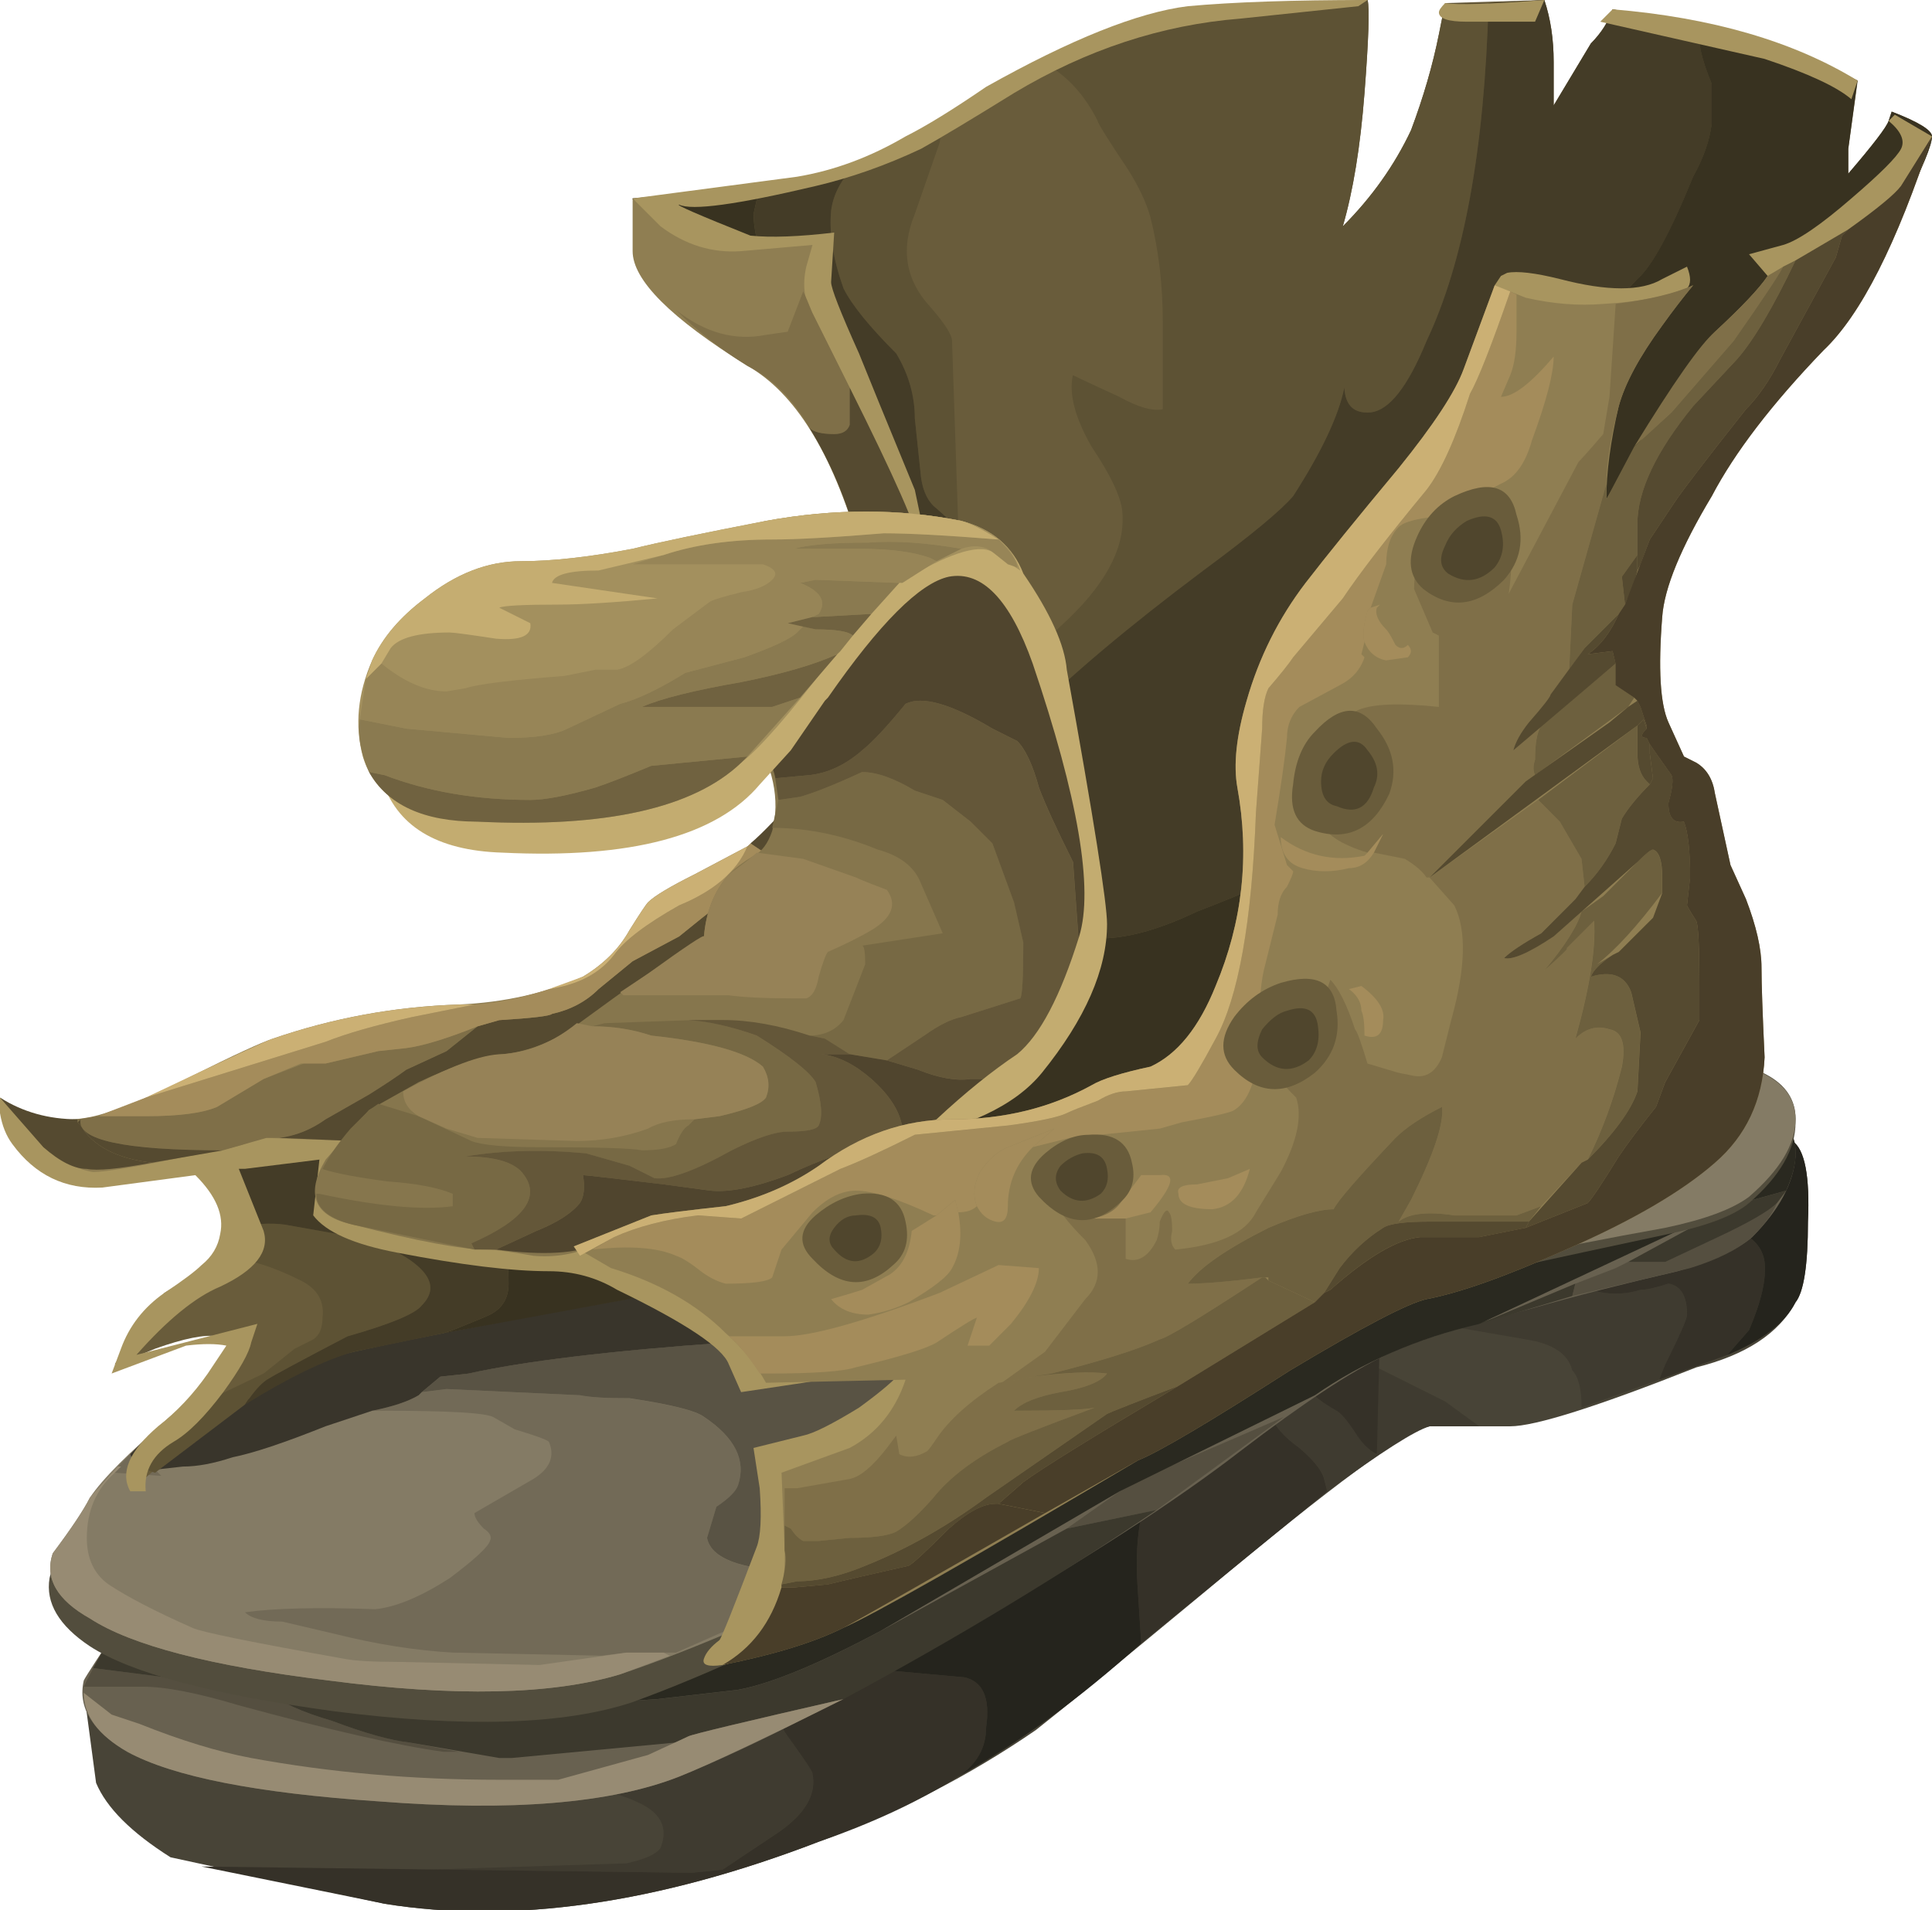 <?xml version="1.0" encoding="UTF-8"?>
<!DOCTYPE svg  PUBLIC '-//W3C//DTD SVG 1.1//EN'  'http://www.w3.org/Graphics/SVG/1.1/DTD/svg11.dtd'>
<svg enable-background="new 0 0 31.15 30.8" version="1.1" viewBox="0 0 31.15 30.8" xml:space="preserve" xmlns="http://www.w3.org/2000/svg">
<g clip-rule="evenodd" fill-rule="evenodd">
	<path d="m25.75 19.45l1.45-0.65c0.967-0.399 1.533-0.533 1.7-0.399 0.199 0.133 0.283 0.566 0.25 1.3 0 0.7-0.067 1.133-0.2 1.3-0.267 0.5-0.8 0.85-1.601 1.05-1.6 0.634-2.6 0.95-3 0.95h-1.3c-0.366 0.066-1.566 0.95-3.6 2.65-1.367 1.133-2.283 1.883-2.75 2.25-1.066 0.733-2.233 1.333-3.5 1.8-2.6 1-4.934 1.333-7 1l-3.45-0.75c-0.633-0.4-1.033-0.8-1.2-1.2l-0.2-1.5 1.1-0.6c0.5-0.334 0.966-0.634 1.4-0.9 0.8-0.5 1.433-0.767 1.9-0.8l20.001-5.501z" fill="#484437"/>
		<path d="m21.55 22.75c0.066 0.033 0.167 0.15 0.3 0.35 0.101 0.167 0.217 0.284 0.351 0.351v-1.4l1.1 0.55 0.55 0.4h-0.8c-0.233 0.066-0.783 0.417-1.649 1.05l-0.051-0.2c-0.033-0.133-0.166-0.3-0.399-0.5-0.233-0.166-0.384-0.333-0.45-0.5l-0.052-0.151c-0.033-0.066 0.017-0.167 0.149-0.3 0.101-0.134 0.184-0.217 0.25-0.25l0.151-0.05v0.15c0.066 0.167 0.25 0.333 0.55 0.5z" fill="#3F3B30"/>
		<path d="m10.65 29.8c0.133-0.333 0-0.583-0.4-0.75-0.267-0.133-0.75-0.233-1.45-0.3-0.867-0.1-1.417-0.2-1.65-0.3-0.2-0.066-0.3-0.2-0.3-0.4 0.033-0.1 0.133-0.166 0.3-0.2l0.9-0.199c0.4-0.101 0.95-0.368 1.65-0.801 0.667-0.3 1.683-0.699 3.05-1.199l-0.15 1.749c-0.1 0.166-0.067 0.366 0.1 0.6 0.267 0.366 0.4 0.566 0.4 0.6 0.066 0.334-0.117 0.65-0.55 0.95l-0.9 0.601-0.5 0.05-4.25-0.051 3.2-0.101c0.3-0.066 0.483-0.149 0.55-0.249z" fill="#3F3B30"/>
		<path d="m24.55 20.75l0.601-0.2c0.433 0.3 0.866 0.384 1.3 0.25 0.1 0 0.25-0.033 0.45-0.1 0.199 0.033 0.3 0.2 0.3 0.5 0 0.066-0.117 0.333-0.351 0.8l-0.1 0.25-1.25 0.45c0-0.3-0.05-0.5-0.15-0.601-0.066-0.267-0.316-0.433-0.75-0.5l-2.3-0.399 0.05-0.15 0.2-0.05 1.25-0.1 0.75-0.15z" fill="#3F3B30"/>
		<path d="m22.35 21.05l-0.1 0.351-0.05 2.05c-0.134-0.066-0.25-0.184-0.351-0.351-0.133-0.199-0.233-0.316-0.3-0.35-0.3-0.167-0.483-0.333-0.55-0.5v-0.15l-0.15 0.051c-0.066 0.033-0.149 0.116-0.25 0.25-0.133 0.133-0.183 0.233-0.149 0.3l0.05 0.149c0.066 0.167 0.217 0.334 0.45 0.5 0.233 0.2 0.366 0.367 0.399 0.5l0.051 0.2-3 2.45-0.051-0.8c-0.066-0.867 0.034-1.467 0.301-1.8 0.333-0.467 1.033-1.051 2.1-1.75 0.6-0.534 0.967-0.834 1.1-0.9l0.5-0.2z" fill="#353128"/>
		<path d="m13 22.95l2.7-0.75-1.8 4.7 1.65 0.149c0.3 0.066 0.417 0.334 0.351 0.8 0 0.334-0.15 0.601-0.45 0.801-0.633 0.399-1.383 0.75-2.25 1.05-2.6 1-4.934 1.333-7 1l-2.951-0.6 7.9 0.101 0.5-0.05 0.9-0.601c0.434-0.3 0.617-0.616 0.55-0.95 0-0.033-0.133-0.233-0.4-0.6-0.167-0.233-0.2-0.434-0.1-0.6l0.4-4.45z" fill="#353128"/>
		<path d="m28.45 20.35c0.033 0.267-0.05 0.634-0.25 1.101l-0.35 0.399-1.1 0.4 0.1-0.25c0.233-0.467 0.351-0.733 0.351-0.8 0-0.3-0.101-0.467-0.3-0.5-0.2 0.066-0.351 0.1-0.45 0.1-0.434 0.134-0.867 0.05-1.3-0.25l1.949-0.65 0.2-0.101c0.267-0.066 0.5-0.05 0.7 0.05 0.267 0.101 0.417 0.267 0.45 0.501z" fill="#353128"/>
		<path d="m21.85 21.25c-0.133 0.066-0.5 0.366-1.1 0.9-1.066 0.699-1.767 1.283-2.1 1.75-0.267 0.333-0.367 0.933-0.301 1.8l0.051 0.8c-1 0.9-1.983 1.616-2.95 2.15 0.3-0.2 0.45-0.467 0.45-0.801 0.066-0.466-0.051-0.733-0.351-0.8l-1.649-0.149 1.8-4.7 10.05-2.75 1.45-0.65c0.967-0.399 1.533-0.533 1.7-0.399 0.199 0.133 0.283 0.566 0.25 1.3 0 0.7-0.067 1.133-0.2 1.3-0.167 0.333-0.533 0.616-1.101 0.85l0.351-0.401c0.2-0.467 0.283-0.834 0.25-1.101-0.033-0.233-0.184-0.399-0.45-0.5-0.2-0.1-0.434-0.116-0.7-0.05l-0.2 0.101-2.55 0.85-0.75 0.15-1.25 0.1-0.2 0.05-0.5 0.2z" fill="#25241D"/>
</g>
<g clip-rule="evenodd" fill-rule="evenodd">
	<path d="m22.2 18.9c2.366-0.834 4.083-1.233 5.149-1.2 1.101 0.033 1.634 0.35 1.601 0.95-0.033 0.433-0.267 0.866-0.7 1.3-0.233 0.2-0.634 0.383-1.2 0.55-0.866 0.2-1.649 0.4-2.35 0.6-1.167 0.301-1.95 0.551-2.351 0.75-0.566 0.266-1.349 0.784-2.349 1.55-1.033 0.8-2.5 1.75-4.4 2.85-1.866 1.1-3.417 1.9-4.649 2.4-1.1 0.433-2.717 0.566-4.85 0.399-1.967-0.133-3.317-0.399-4.05-0.8-0.566-0.333-0.8-0.717-0.7-1.15 0.032-0.066 0.249-0.399 0.649-0.999 0.2-0.333 0.65-0.816 1.35-1.449 0.733-0.7 1.35-1.167 1.85-1.4 1.533-0.733 2.9-1.283 4.1-1.65l7.2-0.75c0.4-0.066 0.967-0.216 1.7-0.449 0.333-0.102 1.666-0.602 4-1.502z" fill="#686150"/>
		<polygon points="20.7 22.85 18.65 24.35 17.2 24.65 18.05 24.05 18.5 23.8" fill="#554F40"/>
		<path d="m5.2 23.25c1.633-0.733 2.917-1.25 3.85-1.55l-7.05 4.45 2.05-2.101c0.4-0.332 0.783-0.599 1.15-0.799z" fill="#554F40"/>
		<path d="m28.65 19.4c-0.067 0.166-0.2 0.35-0.4 0.55-0.233 0.2-0.566 0.366-1 0.5l-1.9 0.45 0.051-0.2 0.649-0.25 0.2-0.101h0.6l0.85-0.399c0.5-0.233 0.817-0.417 0.95-0.55z" fill="#554F40"/>
		<path d="m6.6 28.1l0.8 0.15h-0.25c-0.733-0.1-1.833-0.35-3.3-0.75-0.667-0.2-1.184-0.3-1.55-0.3h-0.95l0.15-0.3 2.75 0.35c0.267 0.2 0.633 0.366 1.1 0.5 0.533 0.2 0.95 0.316 1.25 0.35z" fill="#554F40"/>
		<polygon points="25.35 20.9 23.85 21.35 25.4 20.7" fill="#3C392D"/>
		<polygon points="9.05 21.7 9.3 21.6 12.7 21.25 8.3 26.4 4.2 27.2 4.25 27.25 1.5 26.9 1.9 26.2 2 26.15" fill="#3C392D"/>
		<path d="m26.25 20.35l1.65-0.899 0.9-0.251-0.149 0.2c-0.134 0.133-0.45 0.316-0.95 0.55l-0.851 0.4h-0.6z" fill="#3C392D"/>
		<path d="m17.2 24.65l1.45-0.301c-1.567 1.067-3.25 2.084-5.05 3.051-1.6 0.366-2.434 0.566-2.5 0.6l-0.2 0.1-2.65 0.25h-0.2l-1.45-0.25c-0.3-0.033-0.717-0.149-1.25-0.35-0.467-0.134-0.833-0.3-1.1-0.5l-0.05-0.05 4.1-0.8-0.75 0.85c0.1 0.066 0.383 0.1 0.85 0.1 0.633 0.101 1.367 0.117 2.2 0.051l1.3-0.15c0.533-0.1 1.3-0.417 2.3-0.95l3-1.651z" fill="#3C392D"/>
		<path d="m23.85 21.35c-1 0.233-1.883 0.617-2.649 1.15l-3.15 1.55-3.851 2.25c-1 0.533-1.767 0.851-2.3 0.95l-1.3 0.15c-0.833 0.066-1.567 0.05-2.2-0.051-0.467 0-0.75-0.033-0.85-0.1l5.15-6 3.8-0.4c0.4-0.066 0.967-0.216 1.7-0.449 0.333-0.101 1.666-0.601 4-1.5 2.366-0.834 4.083-1.233 5.149-1.2 1.4 0.033 1.884 0.533 1.45 1.5l-0.899 0.25-4.05 1.9z" fill="#2A2920"/>
		<path d="m10.45 28.3l0.65-0.3c0.066-0.033 0.9-0.233 2.5-0.6-1.267 0.633-2.15 1.05-2.65 1.25-1.1 0.433-2.717 0.566-4.85 0.399-1.967-0.133-3.317-0.399-4.05-0.8-0.466-0.267-0.7-0.583-0.7-0.95l0.45 0.351 0.45 0.15c0.667 0.267 1.267 0.45 1.8 0.55 1.267 0.233 2.6 0.351 4 0.351h0.95l1.45-0.401z" fill="#978B73"/>
</g>
	<path d="m21.7 18.15c2.533-0.801 4.366-1.167 5.5-1.101 1.2 0.066 1.783 0.417 1.75 1.05 0 0.434-0.25 0.867-0.75 1.301-0.233 0.199-0.667 0.366-1.3 0.5-0.934 0.199-1.784 0.383-2.551 0.55-1.267 0.3-2.1 0.533-2.5 0.7-0.633 0.233-1.466 0.716-2.5 1.449-1.066 0.801-2.566 1.7-4.5 2.7-1.9 1-3.45 1.717-4.65 2.15-1.1 0.366-2.7 0.416-4.8 0.149-1.967-0.267-3.283-0.616-3.95-1.05-0.5-0.333-0.717-0.7-0.65-1.1 0.034-0.167 0.217-0.5 0.55-1 0.168-0.298 0.651-0.748 1.451-1.348s1.45-1 1.95-1.199c1.733-0.733 3.05-1.217 3.95-1.45l7.1-0.55c0.233 0 0.816-0.117 1.75-0.351 0.334-0.1 1.717-0.567 4.15-1.4z" clip-rule="evenodd" fill="#524D3D" fill-rule="evenodd"/>
<g clip-rule="evenodd" fill-rule="evenodd">
	<path d="m21.65 18.1c2.533-0.767 4.366-1.116 5.5-1.05 1.199 0.066 1.8 0.4 1.8 1 0 0.4-0.25 0.816-0.75 1.25-0.267 0.2-0.717 0.367-1.351 0.5-0.933 0.167-1.783 0.334-2.55 0.5-1.3 0.267-2.149 0.483-2.55 0.65-0.634 0.233-1.467 0.717-2.5 1.45-1.1 0.733-2.616 1.583-4.55 2.55s-3.499 1.65-4.699 2.05c-1.1 0.333-2.667 0.366-4.7 0.1-1.9-0.233-3.183-0.566-3.85-1-0.534-0.3-0.733-0.649-0.6-1.05 0.3-0.399 0.5-0.7 0.6-0.899 0.2-0.301 0.633-0.733 1.3-1.301 0.7-0.566 1.3-0.949 1.8-1.149 1.433-0.635 2.75-1.101 3.95-1.401l7.15-0.5c0.267 0 0.85-0.116 1.75-0.35 0.367-0.1 1.784-0.55 4.25-1.35z" fill="#847B65"/>
		<polygon points="1.85 23.75 1.95 23.65 1.9 23.65 2.1 23.45 2.2 23.7 2.5 23.7 2.6 23.8" fill="#726A57"/>
		<path d="m6 22.75c0.333-0.066 0.583-0.15 0.75-0.25l0.05-0.05 0.4-0.05 2.15 0.1c0.167 0.033 0.433 0.05 0.8 0.05 0.667 0.101 1.067 0.2 1.2 0.3 0.5 0.334 0.683 0.7 0.55 1.101-0.033 0.1-0.15 0.217-0.35 0.35l-0.15 0.5c0.067 0.367 0.65 0.55 1.75 0.55h0.7l-2.95 1.299h-0.8l-0.4 0.05-2.4-0.05c-0.6-0.034-1.233-0.134-1.9-0.301l-0.85-0.199c-0.3 0-0.5-0.051-0.6-0.15 0.466-0.066 1.167-0.083 2.1-0.05 0.333-0.033 0.733-0.2 1.2-0.5 0.4-0.3 0.617-0.5 0.65-0.601 0.033-0.066 0-0.133-0.1-0.199-0.1-0.101-0.15-0.184-0.15-0.25l0.95-0.55c0.267-0.166 0.35-0.366 0.25-0.6-0.033-0.033-0.217-0.1-0.55-0.2l-0.35-0.2c-0.133-0.066-0.717-0.1-1.75-0.1h-0.2z" fill="#726A57"/>
		<path d="m9.35 22.5l-2.15-0.1-0.4 0.05 0.3-0.25 0.45-0.05c0.9-0.2 2.284-0.367 4.15-0.5 1.367-0.134 2.417-0.4 3.15-0.801 0.266-0.166 0.417-0.366 0.45-0.6-0.267-0.167-0.583-0.217-0.95-0.15l-2.15-0.05 3.45-0.25c0.267 0 0.85-0.116 1.75-0.35l1.1-0.351c0.434 0.267 0.733 0.534 0.9 0.801 0.133 0.199 0.199 0.616 0.199 1.25-0.066 0.533-0.166 0.933-0.3 1.199l-0.049 0.052c-1.434 0.933-3.233 1.916-5.4 2.949h-0.7c-1.1 0-1.683-0.183-1.75-0.55l0.15-0.5c0.2-0.133 0.317-0.25 0.35-0.35 0.133-0.4-0.05-0.767-0.55-1.101-0.133-0.1-0.533-0.199-1.2-0.3-0.367 2e-3 -0.633-0.015-0.8-0.048z" fill="#595344"/>
		<path d="m2.5 23.7h-0.3l-0.1-0.25c0.933-0.934 1.75-1.517 2.45-1.75 1.433-0.634 2.75-1.1 3.95-1.4l5.85-0.2c0.367-0.066 0.683-0.017 0.95 0.15-0.033 0.233-0.184 0.434-0.45 0.6-0.733 0.4-1.783 0.667-3.15 0.801-1.867 0.133-3.25 0.3-4.15 0.5l-0.45 0.049-0.3 0.25-0.05 0.05c-0.167 0.1-0.417 0.184-0.75 0.25l-0.75 0.25c-0.667 0.267-1.167 0.434-1.5 0.5-0.3 0.1-0.567 0.15-0.8 0.15l-0.45 0.05z" fill="#39352B"/>
		<path d="m1.45 24.15l0.45-0.5h0.05l-0.1 0.1c-0.3 0.267-0.45 0.616-0.45 1.05 0 0.334 0.117 0.584 0.35 0.75 0.3 0.2 0.75 0.434 1.35 0.7 0.133 0.066 0.95 0.233 2.45 0.5 0.167 0.033 0.45 0.05 0.85 0.05l2.3 0.05 1.4-0.199h0.6l0.1 0.05-0.8 0.299c-1.1 0.333-2.667 0.366-4.7 0.1-1.9-0.233-3.183-0.566-3.85-1-0.534-0.3-0.733-0.649-0.6-1.05 0.3-0.4 0.5-0.7 0.6-0.9z" fill="#978B73"/>
</g>
<g clip-rule="evenodd" fill-rule="evenodd">
	<path d="m30.5 1.8c0.434 0.167 0.65 0.3 0.65 0.4 0 0.133-0.15 0.5-0.45 1.1-0.367 0.667-0.733 1.167-1.101 1.5-0.833 0.7-1.716 1.633-2.649 2.8-1 1.6-1.566 2.4-1.7 2.4-0.1 0.033-0.816 0.833-2.15 2.4-0.666 0.8-1.333 1.6-2 2.4l-0.35 2.25c-2.167 1.267-3.35 1.9-3.55 1.9h-1.2l-1.05 0.75c-0.167 0.133-1.5 0.5-4 1.1-2.467 0.434-4.217 0.767-5.25 1-1 0.233-2.2 0.983-3.6 2.25 0.033-0.434 0.183-0.717 0.45-0.85 0.3-0.134 0.75-0.684 1.35-1.65h-0.4c-0.2-0.033-0.533 0.033-1 0.2-0.233 0.1-0.45 0.184-0.65 0.25l0.8-1.15c0.1-0.066 0.434-0.233 1-0.5 0.133-0.033 0.184-0.133 0.15-0.3-0.066-0.267-0.133-0.5-0.2-0.7-0.133-0.433-0.517-0.733-1.15-0.899l2.9-1.2 0.7 0.25c1.333 0.366 2.617 0.2 3.85-0.5 1.033-0.6 1.767-1.483 2.2-2.65l2.35-1.05 0.6 0.4 0.7-2.15c0-0.066-0.184-0.617-0.55-1.65-0.367-1.033-0.6-1.633-0.7-1.8l-2.3-3.101c-0.4-0.167-0.833-0.45-1.3-0.85-0.4-0.367-0.617-0.617-0.65-0.75l-0.05-0.2h0.75c0.667-0.034 1.4-0.15 2.2-0.35s1.434-0.45 1.9-0.75c0.3-0.167 0.767-0.467 1.4-0.9 1.133-0.7 2.583-1.083 4.35-1.15l1.25-0.05c0.033 0.133 0.017 0.633-0.05 1.5s-0.184 1.583-0.35 2.15c0.466-0.467 0.833-0.983 1.1-1.55 0.2-0.533 0.35-1.05 0.45-1.55l0.1-0.5 1.6-0.05c0.1 0.3 0.15 0.633 0.15 1v0.7l0.601-1c0.166-0.167 0.283-0.35 0.35-0.55l2.35 0.5c0.667 0.233 1.2 0.45 1.601 0.65l-0.152 1.1v0.4c0.4-0.466 0.617-0.75 0.65-0.85l0.05-0.15z" fill="#695C3B"/>
		<path d="m13.6 4.65c-0.167-0.467-0.233-0.883-0.2-1.25 0.033-0.267 0.167-0.517 0.4-0.75 0.567-0.167 1.034-0.383 1.4-0.65l-0.05 0.3-0.4 1.15c-0.233 0.567-0.15 1.067 0.25 1.5 0.233 0.267 0.35 0.45 0.35 0.55l0.101 3-0.351-0.3c-0.133-0.1-0.216-0.267-0.25-0.5l-0.1-0.95c0-0.367-0.1-0.717-0.3-1.05-0.433-0.433-0.717-0.783-0.85-1.05z" fill="#5D5234"/>
		<path d="m20.8 0.05l1.25-0.05c0.033 0.133 0.017 0.633-0.05 1.5s-0.184 1.583-0.35 2.15c0.466-0.467 0.833-0.983 1.1-1.55 0.2-0.533 0.35-1.05 0.45-1.55l0.1-0.5h0.7c-0.066 2.367-0.4 4.184-1 5.45-0.3 0.733-0.6 1.117-0.9 1.15-0.268 0.024-0.409-0.109-0.425-0.4-0.092 0.455-0.367 1.038-0.825 1.75-0.2 0.233-0.683 0.633-1.45 1.2-1.2 0.9-2.15 1.7-2.851 2.4l-0.85 3.1c-0.367 0.333-0.634 0.733-0.8 1.2-0.233 0.6-0.35 1.2-0.35 1.8l-0.3-0.2c-0.267-0.2-0.6-0.566-1-1.1l-1.3-1.75 0.15-0.3 2.35-1.05 0.6 0.4 0.7-2.15-0.55-1.7 0.3-0.3 0.2 0.8c0.267 0.5 0.733 0.417 1.399-0.25 0.7-0.633 1.034-1.233 1-1.8 0-0.233-0.166-0.6-0.5-1.1-0.267-0.467-0.366-0.85-0.3-1.15 0.066 0.034 0.316 0.15 0.75 0.35 0.3 0.167 0.533 0.233 0.7 0.2v-1.4c0-0.6-0.066-1.167-0.2-1.7-0.066-0.233-0.184-0.483-0.35-0.75-0.334-0.5-0.5-0.767-0.5-0.8-0.2-0.4-0.467-0.7-0.8-0.9l0.05-0.1c1.135-0.533 2.418-0.833 3.852-0.9z" fill="#5D5234"/>
		<path d="m4.85 20.65c-0.467-0.233-0.85-0.35-1.15-0.35 0.1-0.066 0.117-0.233 0.05-0.5 0.333-0.066 0.617-0.083 0.85-0.05l1.4 0.25c0.867 0.366 1.133 0.717 0.8 1.05-0.1 0.134-0.5 0.3-1.2 0.5-0.767 0.4-1.2 0.634-1.3 0.7s-0.216 0.2-0.35 0.4l-1.45 1.1-0.3-0.1c0.066-0.2 0.183-0.351 0.35-0.45 0.133-0.033 0.317-0.2 0.55-0.5l1.15-0.55 0.5-0.4 0.3-0.15c0.1-0.066 0.15-0.183 0.15-0.35 0.033-0.267-0.083-0.467-0.35-0.6z" fill="#5D5234"/>
		<path d="m7.9 18c-0.5-0.2-1.1-0.333-1.8-0.4l-1.4-0.1 0.65-0.25 0.7 0.25c0.633 0.167 1.35 0.2 2.15 0.1l0.5 0.3-0.15 0.4-0.65-0.3z" fill="#5D5234"/>
		<path d="m11.2 20.1l0.4 0.551-0.5 0.1c0.067-0.135 0.1-0.351 0.1-0.651z" fill="#443C27"/>
		<path d="m7.9 18l0.65 0.3-0.65 1.85c0.2-0.167 0.3 0.017 0.3 0.55 0 0.233-0.1 0.399-0.3 0.5-0.066 0.033-0.267 0.116-0.6 0.25l-0.15 0.05-1.45 0.3c-0.467 0.134-1.05 0.417-1.75 0.851 0.133-0.2 0.25-0.334 0.35-0.4s0.534-0.3 1.3-0.7c0.7-0.2 1.1-0.366 1.2-0.5 0.333-0.334 0.067-0.685-0.8-1.051l-1.4-0.25c-0.233-0.033-0.517-0.017-0.85 0.05l-0.15-0.45c-0.133-0.433-0.517-0.733-1.15-0.899l2.25-0.951 1.4 0.1c0.7 0.067 1.3 0.2 1.8 0.4z" fill="#443C27"/>
		<path d="m13.15 2.85l0.65-0.2c-0.233 0.233-0.367 0.483-0.4 0.75-0.033 0.367 0.033 0.783 0.2 1.25 0.133 0.267 0.417 0.617 0.85 1.05 0.2 0.333 0.3 0.683 0.3 1.05l0.1 0.95c0.033 0.233 0.117 0.4 0.25 0.5l0.45 0.4c0.167 0.3 0.167 0.6 0 0.9l-0.35 0.35-0.7-1.75-2.05-2.75 0.05-0.1c0-0.2-0.05-0.5-0.15-0.9-0.133-0.367-0.2-0.667-0.2-0.9l0.1-0.45 0.9-0.15z" fill="#443C27"/>
		<path d="m14.95 19.7c-0.1 0.1-0.333 0.2-0.7 0.3l0.4-1.35v0.1c0.1 0.3 0.317 0.533 0.65 0.7l-0.35 0.25z" fill="#443C27"/>
		<path d="m25.65 0.7c0.166-0.167 0.283-0.35 0.35-0.55l1.45 0.25-0.05 0.05c-0.034 0.2 0.033 0.5 0.199 0.9v0.65c-0.033 0.267-0.133 0.55-0.3 0.85-0.365 0.9-0.665 1.45-0.899 1.65-0.801 0.833-1.534 2.017-2.2 3.55-0.233 0.534-0.634 1.317-1.2 2.35-0.167 0.6-0.467 1.117-0.9 1.55-0.366 0.2-0.616 0.383-0.75 0.55-0.133 0.167-0.25 0.433-0.35 0.8s-0.2 0.617-0.3 0.75c-0.066 0.1-0.533 0.317-1.4 0.65-0.767 0.367-1.399 0.5-1.899 0.4-0.134-0.033-0.351-0.15-0.65-0.35-0.233-0.2-0.45-0.283-0.65-0.25l-0.401 0.2 0.85-3.1c0.7-0.7 1.65-1.5 2.851-2.4 0.767-0.567 1.25-0.967 1.449-1.2 0.458-0.712 0.733-1.295 0.825-1.75 0.016 0.291 0.157 0.424 0.425 0.4 0.3-0.033 0.6-0.417 0.9-1.15 0.6-1.267 0.934-3.083 1-5.45l0.9-0.05c0.1 0.3 0.15 0.633 0.15 1v0.7l0.6-1z" fill="#443C27"/>
		<path d="m31.15 2.2c0 0.133-0.15 0.5-0.45 1.1-0.367 0.667-0.733 1.167-1.101 1.5-0.833 0.7-1.716 1.633-2.649 2.8-1 1.6-1.566 2.4-1.7 2.4-0.1 0.033-0.816 0.833-2.15 2.4-0.666 0.8-1.333 1.6-2 2.4l-0.35 2.25c-2.167 1.267-3.35 1.9-3.55 1.9h-1.2l-0.7 0.5c-0.333-0.167-0.55-0.4-0.65-0.7v-0.1c-0.066-0.2-0.1-0.517-0.1-0.95 0-0.601 0.117-1.2 0.35-1.8 0.167-0.467 0.433-0.867 0.8-1.2l0.399-0.2c0.2-0.033 0.417 0.05 0.65 0.25 0.3 0.2 0.517 0.317 0.65 0.35 0.5 0.1 1.133-0.033 1.899-0.4 0.867-0.333 1.334-0.55 1.4-0.65 0.1-0.133 0.2-0.383 0.3-0.75s0.217-0.633 0.35-0.8c0.134-0.167 0.384-0.35 0.75-0.55 0.434-0.434 0.733-0.95 0.9-1.55 0.566-1.033 0.967-1.816 1.2-2.35 0.666-1.533 1.399-2.716 2.2-3.55 0.233-0.2 0.533-0.75 0.899-1.65 0.167-0.3 0.267-0.583 0.3-0.85v-0.65c-0.166-0.4-0.233-0.7-0.199-0.9l0.05-0.05 0.899 0.25c0.667 0.233 1.2 0.45 1.601 0.65l-0.148 1.1v0.4c0.4-0.466 0.617-0.75 0.65-0.85l0.05-0.15c0.434 0.167 0.65 0.3 0.65 0.4z" fill="#383220"/>
		<path d="m12.15 3.45c0 0.233 0.067 0.533 0.2 0.9 0.1 0.4 0.15 0.7 0.15 0.9l-0.05 0.1-0.25-0.35c-0.4-0.167-0.833-0.45-1.3-0.85-0.4-0.367-0.617-0.617-0.65-0.75l-0.05-0.2 2.05-0.2-0.1 0.45z" fill="#383220"/>
		<path d="m7.9 20.15l0.8-2.25 0.05-0.2c1.4 0.566 2.2 1.25 2.4 2.05l0.05 0.35c0 0.301-0.034 0.517-0.1 0.65l-0.15 0.05-3.8 0.7 0.15-0.05c0.333-0.134 0.534-0.217 0.6-0.25 0.2-0.101 0.3-0.267 0.3-0.5 0-0.533-0.1-0.717-0.3-0.55z" fill="#383220"/>
</g>
	<g clip-rule="evenodd" fill="#A8955F" fill-rule="evenodd">
		<path d="m22.05 0l-0.15 0.1-1.9 0.2c-1.267 0.1-2.483 0.5-3.65 1.2-0.699 0.433-1.199 0.733-1.5 0.9-0.567 0.267-1.133 0.467-1.7 0.6-1.267 0.3-2 0.4-2.2 0.3-0.067 0 0.316 0.167 1.15 0.5 0.333 0.034 0.783 0.017 1.35-0.05l-0.05 0.8c0 0.1 0.15 0.483 0.45 1.15 0.133 0.333 0.433 1.066 0.9 2.2l0.2 0.95-0.45 0.05-1.1-2.05-2.05-2.45c-0.133-0.033-0.367-0.25-0.7-0.65l-0.45-0.55 2.65-0.35c0.6-0.1 1.183-0.317 1.75-0.65 0.333-0.167 0.766-0.434 1.3-0.8 1.366-0.767 2.449-1.2 3.25-1.3 0.734-0.067 1.7-0.1 2.9-0.1z"/>
		<path d="m24.9 0l-0.15 0.35h-1.1c-0.301 0-0.45-0.05-0.45-0.15 0-0.034 0.033-0.083 0.1-0.15 0.2 0.033 0.733 0.017 1.6-0.05z"/>
		<path d="m29.85 1.6c-0.233-0.2-0.699-0.417-1.399-0.65l-2.65-0.6 0.2-0.2c1.6 0.133 2.917 0.517 3.95 1.15l-0.101 0.3z"/>
		<path d="m30.55 1.85l0.6 0.35-0.25 0.6c-0.067 0.133-0.367 0.434-0.9 0.9s-0.866 0.716-1 0.75c-0.134 0.066-0.25 0.083-0.35 0.05l-0.15-0.05-0.3-0.35 0.55-0.15c0.233-0.067 0.6-0.317 1.1-0.75 0.467-0.4 0.733-0.667 0.801-0.8 0.066-0.133 0-0.283-0.2-0.45l0.099-0.1z"/>
		<path d="m26.8 4.5l0.4-0.2c0.066 0.167 0.066 0.284 0 0.35l-0.9 0.55-1.7 0.6-0.15-0.55-0.15-0.1-0.2-0.55 0.1-0.15 0.1-0.05c0.167-0.033 0.45 0 0.851 0.1 0.766 0.2 1.316 0.2 1.649 0z"/>
		<path d="m5.5 17.3c0.133 0 0.667 0.233 1.6 0.7l1.75 1.05 2.7 0.75c0.067 0.033 0.583 0.15 1.55 0.351 1 0.199 1.7 0.399 2.1 0.6 0.399 0.2 0.633 0.517 0.7 0.95 0.033 0.166 0.017 0.467-0.051 0.899-0.033 0.233-0.383 0.867-1.05 1.9-1.767 1.533-2.816 2.316-3.15 2.35-0.233 0.034-0.333 0-0.3-0.1s0.117-0.2 0.25-0.3c0.033-0.033 0.233-0.533 0.6-1.5 0.066-0.167 0.083-0.483 0.05-0.95l-0.1-0.65 0.8-0.199c0.167-0.034 0.466-0.184 0.9-0.45 0.367-0.267 0.6-0.467 0.7-0.601 0.067-0.066-0.466 0-1.6 0.2l-1 0.15-0.199-0.45c-0.1-0.267-0.7-0.667-1.8-1.2-0.333-0.2-0.7-0.3-1.1-0.3-0.6 0-1.417-0.1-2.45-0.3-0.7-0.134-1.15-0.334-1.35-0.601l0.1-0.899-1.2 0.149h-0.1l0.4 1c0.1 0.334-0.133 0.634-0.7 0.9-0.4 0.167-0.85 0.533-1.35 1.1l1.95-0.5-0.1 0.301c-0.033 0.166-0.183 0.433-0.45 0.8-0.3 0.399-0.567 0.666-0.8 0.8-0.333 0.2-0.483 0.467-0.45 0.8h-0.25c-0.167-0.3-0.017-0.65 0.45-1.05 0.3-0.233 0.567-0.517 0.8-0.85l0.3-0.45c-0.167-0.033-0.383-0.033-0.65 0l-1.2 0.45 0.15-0.4c0.133-0.366 0.367-0.667 0.7-0.9 0.3-0.199 0.5-0.35 0.6-0.449 0.167-0.134 0.267-0.301 0.3-0.5 0.067-0.301-0.066-0.617-0.4-0.95l-1.5 0.2c-0.6 0.033-1.083-0.2-1.45-0.7-0.1-0.134-0.167-0.3-0.2-0.5v-0.251l0.75 0.7c0.1 0.1 0.383 0.183 0.85 0.25 1.833-0.434 2.8-0.684 2.9-0.75l0.4-0.3c0.233-0.166 0.433-0.267 0.6-0.3z"/>
	</g>
<g clip-rule="evenodd" fill-rule="evenodd">
	<path d="m10.2 4.05v-0.85l0.45 0.45c0.4 0.3 0.833 0.434 1.3 0.4l1.15-0.1-0.1 0.35c-0.067 0.3-0.033 0.55 0.1 0.75 1.133 2.267 1.7 3.5 1.7 3.7 0 0.933-0.1 1.983-0.3 3.15-0.3 1.934-0.8 3.233-1.5 3.9-1.133 1.066-2.283 1.816-3.45 2.25l-3.85 0.35-1.4-0.05c-0.133 0-0.216 0.017-0.25 0.051-0.1 0.066-0.45 0.149-1.05 0.249-0.8 0.166-1.3 0.25-1.5 0.25-0.233-0.034-0.5-0.167-0.8-0.4l-0.7-0.8c0.5 0.366 1.067 0.45 1.7 0.25 0.333-0.101 0.8-0.3 1.4-0.601 0.667-0.333 1.1-0.533 1.3-0.6 0.967-0.333 1.967-0.517 3-0.55 0.733-0.033 1.4-0.184 2-0.45 0.333-0.2 0.583-0.45 0.75-0.75 0.167-0.267 0.267-0.417 0.3-0.45 0.1-0.1 0.35-0.25 0.75-0.45l0.85-0.45c0.2-0.133 0.534-0.483 1-1.05 0.867-1.133 1.133-2.4 0.8-3.8-0.434-1.5-1.033-2.466-1.8-2.9-1.233-0.766-1.85-1.382-1.85-1.849z" fill="#8F7E52"/>
		<path d="m13.95 9.4l0.05-0.05 0.8-0.3c-0.133 2.1-0.383 3.717-0.75 4.85-0.233-0.4-0.45-0.7-0.65-0.9-0.1-0.167-0.233-0.283-0.4-0.35l0.05-0.05c0.8-1.067 1.1-2.133 0.9-3.2z" fill="#7F6F48"/>
		<path d="m5.95 17.65l-0.7 0.399c-0.233 0.167-0.483 0.267-0.75 0.3h-0.2l-0.7 0.2c-1.6 0-2.367-0.166-2.3-0.5l-0.05 0.051v-0.05l0.35-0.05h0.75c0.533 0 0.917-0.05 1.15-0.15l0.75-0.45 0.65-0.25h0.35l0.85-0.2 0.45-0.05c0.267-0.034 0.65-0.15 1.15-0.351l-0.5 0.4-0.65 0.3c-0.133 0.101-0.333 0.234-0.6 0.401z" fill="#7F6F48"/>
		<path d="m12.7 5.35l0.25-0.65c0.033 0.066 0.083 0.183 0.15 0.35l0.6 1.2v0.6c-0.033 0.1-0.117 0.15-0.25 0.15-0.2 0-0.333-0.033-0.4-0.1-0.267-0.467-0.6-0.8-1-1-0.433-0.267-0.817-0.567-1.15-0.9 0.467 0.367 0.95 0.5 1.45 0.4l0.35-0.05z" fill="#7F6F48"/>
		<path d="m13.7 6.85v-0.6c0.733 1.467 1.1 2.3 1.1 2.5v0.3l-0.8 0.3-0.05 0.05-0.1-0.6c-0.2-0.733-0.467-1.367-0.8-1.9 0.067 0.067 0.2 0.1 0.4 0.1 0.133 0 0.217-0.05 0.25-0.15z" fill="#554A30"/>
		<path d="m3.6 18.55l-1.15 0.2c-0.567-0.066-0.95-0.267-1.15-0.6l-0.05-0.05 0.05-0.05c-0.067 0.334 0.7 0.5 2.3 0.5z" fill="#554A30"/>
		<path d="m9.55 18.05l-3.85 0.35-1.2-0.05c0.267-0.033 0.517-0.133 0.75-0.3l0.7-0.399c0.267-0.167 0.466-0.301 0.6-0.4l0.65-0.3 0.5-0.4 0.35-0.1c0.534-0.033 0.817-0.066 0.85-0.101 0.3-0.066 0.55-0.199 0.75-0.399l0.55-0.45 0.75-0.4c0.533-0.434 0.833-0.667 0.9-0.7 0.467-0.167 0.65-0.367 0.55-0.6l-0.3-0.2c0.2-0.167 0.5-0.483 0.9-0.95 0.167 0.067 0.3 0.184 0.4 0.35 0.2 0.2 0.417 0.5 0.65 0.9-0.3 0.934-0.65 1.567-1.05 1.9-1.133 1.065-2.283 1.815-3.45 2.249z" fill="#554A30"/>
		<path d="m1.3 18.15c0.2 0.333 0.583 0.533 1.15 0.6-0.534 0.1-0.883 0.134-1.05 0.1-0.2 0-0.433-0.116-0.7-0.35l-0.7-0.8c0.367 0.233 0.783 0.35 1.25 0.35v0.05l0.05 0.05z" fill="#554A30"/>
		<path d="m5.25 16.8c0.333-0.133 0.8-0.267 1.4-0.399l1-0.2c0.4-0.033 0.8-0.117 1.2-0.25 0.467-0.067 0.816-0.25 1.05-0.55 0.167-0.233 0.517-0.5 1.05-0.8 0.566-0.233 0.933-0.55 1.1-0.95l0.05-0.05 0.3 0.2c0.1 0.233-0.083 0.434-0.55 0.6-0.067 0.033-0.367 0.267-0.9 0.7l-0.75 0.4-0.55 0.45c-0.2 0.2-0.45 0.333-0.75 0.399-0.033 0.034-0.316 0.067-0.85 0.101l-0.35 0.1c-0.5 0.2-0.883 0.316-1.15 0.351l-0.45 0.048-0.85 0.2h-0.4l-0.6 0.25-0.75 0.45c-0.233 0.1-0.617 0.15-1.15 0.15h-0.75l0.1-0.05 0.65-0.25 2.9-0.9z" fill="#A48C5B"/>
		<path d="m9.9 15.4c-0.233 0.3-0.583 0.483-1.05 0.55l0.55-0.2c0.333-0.2 0.583-0.45 0.75-0.75 0.167-0.267 0.267-0.417 0.3-0.45 0.1-0.1 0.35-0.25 0.75-0.45l0.85-0.45c-0.167 0.4-0.533 0.717-1.1 0.95-0.533 0.3-0.883 0.567-1.05 0.8z" fill="#CBB074"/>
		<path d="m5.25 16.8l-2.9 0.9c1.333-0.634 2.017-0.95 2.05-0.95 0.967-0.333 1.967-0.517 3-0.55h0.25l-1 0.2c-0.6 0.133-1.067 0.267-1.4 0.4z" fill="#CBB074"/>
</g>
<g clip-rule="evenodd" fill-rule="evenodd">
	<path d="m12.1 11.75l-1.2-2.4 1.9-0.25c1.667-0.3 2.667-0.417 3-0.35 0.267 0.033 0.55 0.333 0.851 0.9 0.267 0.567 0.433 1.167 0.5 1.8 0.066 0.4 0.216 1.183 0.449 2.35 0.134 1.067 0.067 1.9-0.199 2.5-0.267 0.601-0.7 1.084-1.301 1.45-0.066 0.066-0.6 0.35-1.6 0.85l-1.55 0.851-3.3 0.6c-0.333 0.167-0.683 0.233-1.05 0.2-0.367-0.066-0.617-0.1-0.75-0.1-0.4 0-1.117-0.134-2.15-0.4-0.633-0.134-0.784-0.483-0.45-1.05l0.7-0.8 0.8-0.45c0.567-0.267 1.017-0.418 1.35-0.451 0.367-0.033 0.733-0.167 1.1-0.4 0.5-0.366 0.917-0.667 1.25-0.899l0.9-0.6c0.033-0.4 0.167-0.733 0.4-1 0.1-0.1 0.233-0.2 0.4-0.3 0.133-0.066 0.233-0.2 0.3-0.4 0.133-0.501 0.017-1.051-0.35-1.651z" fill="#86764D"/>
		<path d="m16.45 16.1l-0.95 0.3c-0.167 0.033-0.366 0.133-0.6 0.3l-0.6 0.4-0.6-0.1-0.4-0.25-0.25-0.05c0.233 0 0.417-0.084 0.55-0.25l0.35-0.9c0-0.2-0.017-0.3-0.05-0.3l1.3-0.2-0.35-0.8c-0.1-0.267-0.333-0.45-0.7-0.55-0.566-0.233-1.133-0.35-1.7-0.35l0.1-0.45 0.35-0.05c0.233-0.067 0.567-0.2 1-0.4 0.233 0 0.517 0.1 0.85 0.3l0.45 0.15 0.45 0.35 0.35 0.35 0.35 0.95 0.15 0.65c0 0.567-0.017 0.866-0.05 0.9z" fill="#776944"/>
		<path d="m6.75 18l0.85 0.4c0.167 0.066 0.533 0.1 1.1 0.1 0.933 0 1.483 0.017 1.65 0.05 0.267 0 0.45-0.033 0.55-0.1 0.067-0.167 0.133-0.267 0.2-0.3l0.1-0.101 0.4-0.049c0.433-0.1 0.683-0.2 0.75-0.3 0.066-0.167 0.05-0.334-0.05-0.5-0.267-0.233-0.867-0.4-1.8-0.5-0.3-0.101-0.617-0.15-0.95-0.15l0.2-0.05 1.425-0.05c0.305 0.033 0.647 0.116 1.025 0.25 0.533 0.333 0.85 0.583 0.95 0.75 0.1 0.333 0.117 0.566 0.05 0.7-0.034 0.066-0.2 0.1-0.5 0.1-0.2 0-0.5 0.1-0.9 0.3-0.6 0.334-1.017 0.483-1.25 0.45l-0.4-0.2-0.7-0.2c-0.7-0.066-1.35-0.05-1.95 0.051 0.5 0 0.817 0.1 0.95 0.3 0.267 0.366-0.017 0.733-0.85 1.1l0.05 0.101-1.95-0.4c-0.4-0.1-0.6-0.267-0.6-0.5h0.05c0.934 0.2 1.65 0.267 2.15 0.2v-0.2c-0.233-0.1-0.583-0.167-1.05-0.2-0.5-0.066-0.85-0.133-1.05-0.2 0.1-0.199 0.25-0.416 0.45-0.649l0.3-0.3 0.15-0.103 0.65 0.2z" fill="#776944"/>
		<path d="m13.9 12.1c0.167-0.133 0.4-0.383 0.7-0.75 0.267-0.133 0.733 0 1.4 0.4l0.4 0.2c0.133 0.133 0.25 0.383 0.35 0.75 0.1 0.267 0.283 0.667 0.55 1.2l0.15 2.1v0.1l-0.05 0.2-0.3 0.5-0.7 0.45c-0.101 0.066-0.217 0.116-0.351 0.15h-0.399c-0.233 0.033-0.517-0.017-0.851-0.15l-0.5-0.15 0.6-0.399c0.234-0.167 0.433-0.267 0.6-0.3l0.95-0.301c0.033-0.033 0.05-0.333 0.05-0.899l-0.15-0.65-0.349-0.951-0.35-0.35-0.45-0.35-0.45-0.15c-0.333-0.2-0.617-0.3-0.85-0.3-0.433 0.2-0.767 0.333-1 0.4l-0.35 0.05-0.05-0.35 0.55-0.05c0.3-0.033 0.583-0.167 0.85-0.4z" fill="#645739"/>
		<path d="m8 20.15h-0.35l-0.05-0.1c0.833-0.366 1.117-0.733 0.85-1.1-0.133-0.2-0.45-0.3-0.95-0.3 0.6-0.101 1.25-0.117 1.95-0.051l0.7 0.2 0.4 0.2c0.233 0.033 0.65-0.116 1.25-0.45 0.4-0.2 0.7-0.3 0.9-0.3 0.3 0 0.466-0.033 0.5-0.1 0.066-0.134 0.05-0.367-0.05-0.7-0.1-0.167-0.417-0.417-0.95-0.75-0.407-0.144-0.773-0.227-1.1-0.25h0.55c0.434 0 0.9 0.083 1.4 0.25l0.25 0.05 0.4 0.251h-0.45c0.267 0.033 0.533 0.167 0.8 0.4 0.3 0.267 0.467 0.533 0.5 0.8 0.034 0.166-0.017 0.283-0.15 0.35h-0.5c-0.233 0-0.633 0.134-1.2 0.4-0.534 0.2-0.95 0.283-1.25 0.25l-0.75-0.1c-0.833-0.1-1.267-0.15-1.3-0.15 0.033 0.2 0.017 0.35-0.05 0.45-0.133 0.166-0.367 0.316-0.7 0.449l-0.65 0.301z" fill="#645739"/>
		<path d="m12.1 11.75l-1.2-2.4 1.9-0.25c1.667-0.3 2.667-0.417 3-0.35 0.267 0.033 0.55 0.333 0.851 0.9 0.267 0.567 0.433 1.167 0.5 1.8 0.066 0.4 0.216 1.15 0.449 2.25 0.134 1 0.084 1.8-0.149 2.399v-0.099l-0.15-2.1c-0.267-0.533-0.45-0.933-0.55-1.2-0.1-0.367-0.217-0.617-0.35-0.75l-0.4-0.2c-0.667-0.4-1.133-0.533-1.4-0.4-0.3 0.367-0.533 0.617-0.7 0.75-0.267 0.233-0.55 0.367-0.85 0.4l-0.55 0.05c-0.034-0.2-0.168-0.467-0.401-0.8z" fill="#50452E"/>
		<path d="m9.65 20.05c-0.333 0.167-0.883 0.2-1.65 0.1l0.65-0.301c0.333-0.133 0.567-0.283 0.7-0.449 0.066-0.101 0.083-0.25 0.05-0.45 0.033 0 0.467 0.05 1.3 0.149l0.75 0.101c0.3 0.033 0.716-0.05 1.25-0.25 0.566-0.267 0.966-0.4 1.2-0.4h0.5c0.133-0.066 0.184-0.184 0.15-0.35-0.033-0.267-0.2-0.533-0.5-0.8-0.267-0.233-0.533-0.367-0.8-0.4h0.45l0.6 0.1 0.5 0.15c0.334 0.134 0.617 0.184 0.851 0.15h0.399c0.134-0.034 0.25-0.084 0.351-0.15l0.699-0.45c-0.267 0.434-0.666 0.8-1.199 1.101-0.134 0.099-0.601 0.332-1.401 0.699l-1.55 0.851-3.3 0.599z" fill="#50452E"/>
		<path d="m7.7 18.35l-0.5-0.15-0.45-0.2c-0.167-0.1-0.25-0.233-0.25-0.4 0.733-0.4 1.267-0.6 1.6-0.6 0.433-0.033 0.833-0.2 1.2-0.5l0.25 0.05c0.333 0 0.65 0.05 0.95 0.15 0.933 0.1 1.533 0.267 1.8 0.5 0.1 0.166 0.117 0.333 0.05 0.5-0.067 0.1-0.317 0.2-0.75 0.3l-0.4 0.05c-0.333 0-0.583 0.05-0.75 0.15-0.367 0.133-0.75 0.2-1.15 0.2l-1.6-0.05z" fill="#968257"/>
		<path d="m10.05 16.05l-0.05-0.05 0.45-0.3c0.6-0.434 0.9-0.633 0.9-0.6 0.033-0.4 0.167-0.733 0.4-1 0.233-0.167 0.383-0.283 0.45-0.35l0.75 0.1 0.85 0.3c0.067 0.033 0.233 0.1 0.5 0.2 0.167 0.233 0.083 0.45-0.25 0.65-0.167 0.1-0.4 0.217-0.7 0.35-0.033 0.033-0.083 0.167-0.15 0.4-0.034 0.2-0.1 0.316-0.2 0.35h-0.2c-0.466 0-0.816-0.017-1.05-0.05h-1.7z" fill="#968257"/>
</g>
	<path d="m16.65 10.7c-0.367-1.034-0.817-1.5-1.351-1.4-0.466 0.1-1.117 0.75-1.95 1.95l-0.049 0.05-0.55 0.8-0.5 0.55c-0.7 0.833-2.083 1.2-4.15 1.1-1.067-0.033-1.717-0.433-1.95-1.2-0.167-0.5-0.167-1.05 0-1.65 0.167-0.4 0.434-0.767 0.8-1.1 0.466-0.433 0.966-0.65 1.5-0.65 0.8 0 2.1-0.25 3.9-0.75 1.1-0.2 2.15-0.2 3.15 0 0.5 0.133 0.833 0.417 1 0.85 0.434 0.633 0.667 1.15 0.7 1.55 0.434 2.4 0.649 3.767 0.649 4.1 0 0.733-0.35 1.534-1.05 2.4-0.434 0.533-1.217 0.9-2.35 1.101l0.651-0.351c0.466-0.434 0.9-0.783 1.3-1.05 0.366-0.3 0.699-0.934 1-1.9 0.234-0.767-0.016-2.233-0.75-4.4z" clip-rule="evenodd" fill="#C3AC70" fill-rule="evenodd"/>
<g clip-rule="evenodd" fill-rule="evenodd">
	<path d="m15.5 8.4c0.5 0.133 0.816 0.4 0.95 0.8l-0.45-0.3c-0.233-0.133-0.733 0.033-1.5 0.5-0.133 0.1-0.517 0.533-1.15 1.3-0.633 0.833-1.1 1.367-1.4 1.6-0.767 0.733-2.184 1.05-4.25 0.95-1.034-0.033-1.65-0.383-1.85-1.05-0.133-0.5-0.083-1.017 0.15-1.55 0.167-0.367 0.45-0.7 0.85-1 0.5-0.4 1.017-0.6 1.55-0.6 0.5 0 1.1-0.066 1.8-0.2 0.4-0.1 1.117-0.25 2.15-0.45 1.1-0.2 2.15-0.2 3.15 0z" fill="#A3905E"/>
		<path d="m14 8.75c-0.567 0-0.967 0.033-1.2 0.1h1.05c0.5 0 0.883 0.05 1.15 0.15l0.1 0.05-0.55 0.35-1.4-0.05-0.25 0.05c0.333 0.133 0.434 0.3 0.3 0.5l-0.1 0.05-0.4 0.1 0.25 0.05-0.1 0.1c-0.1 0.1-0.383 0.233-0.85 0.4l-0.95 0.25c-0.433 0.267-0.783 0.433-1.05 0.5l-0.85 0.4c-0.2 0.1-0.517 0.15-0.95 0.15l-1.65-0.15-0.75-0.15 0.1-0.65 0.25-0.25c0.367 0.3 0.717 0.45 1.05 0.45l0.3-0.05c0.2-0.067 0.733-0.133 1.6-0.2l0.5-0.1h0.35c0.2-0.033 0.5-0.25 0.9-0.65l0.6-0.45c0.066-0.034 0.233-0.083 0.5-0.15 0.233-0.033 0.4-0.1 0.5-0.2s0.05-0.184-0.15-0.25h-2.1l0.5-0.15c0.5-0.167 1.083-0.25 1.75-0.25 0.4 0 1-0.034 1.8-0.1 0.4 0 1.017 0.033 1.85 0.1 0.2 0.2 0.3 0.35 0.3 0.45l-0.15-0.05-0.25-0.2c-0.134-0.1-0.3-0.117-0.5-0.05-0.567-0.1-1.067-0.133-1.5-0.1z" fill="#978557"/>
		<path d="m12.05 12.2l-1.55 0.15c-0.4 0.167-0.7 0.283-0.9 0.35-0.467 0.133-0.817 0.2-1.05 0.2-0.867 0-1.65-0.133-2.35-0.4l-0.25-0.05c-0.133-0.3-0.184-0.583-0.15-0.85l0.75 0.15 1.65 0.15c0.433 0 0.75-0.05 0.95-0.15l0.85-0.4c0.267-0.067 0.617-0.233 1.05-0.5l0.95-0.25c0.467-0.167 0.75-0.3 0.85-0.4l0.1-0.1 0.2 0.05c0.333 0 0.533 0.033 0.6 0.1l-0.2 0.25-0.05 0.05c-0.367 0.167-0.883 0.317-1.55 0.45-0.767 0.133-1.3 0.267-1.6 0.4h2.1l0.45-0.15-0.85 0.95z" fill="#8A7A50"/>
		<path d="m12.8 8.85c0.233-0.067 0.633-0.1 1.2-0.1 0.433-0.033 0.933 0 1.5 0.1l-0.4 0.2-0.1-0.05c-0.267-0.1-0.65-0.15-1.15-0.15h-1.05z" fill="#8A7A50"/>
		<path d="m14.5 9.4l-0.45 0.5-0.9 0.05h-0.05l0.1-0.05c0.133-0.2 0.033-0.367-0.3-0.5l0.25-0.05 1.35 0.05z" fill="#8A7A50"/>
		<path d="m13.15 10.15l-0.45-0.1 0.4-0.1h0.05l0.9-0.05-0.3 0.35c-0.067-0.067-0.267-0.1-0.6-0.1z" fill="#706240"/>
		<path d="m10.35 11.4c0.3-0.133 0.833-0.267 1.6-0.4 0.667-0.133 1.183-0.283 1.55-0.45l-0.6 0.7-0.45 0.15h-2.1z" fill="#706240"/>
		<path d="m10.5 12.35l1.55-0.15-0.1 0.1c-0.767 0.733-2.184 1.05-4.25 0.95-0.867 0-1.45-0.267-1.75-0.8l0.25 0.05c0.7 0.267 1.483 0.4 2.35 0.4 0.233 0 0.583-0.066 1.05-0.2 0.2-0.067 0.5-0.183 0.9-0.35z" fill="#706240"/>
		<path d="m10.2 8.85c0.4-0.1 1.117-0.25 2.15-0.45 1.1-0.2 2.15-0.2 3.15 0 0.134 0.033 0.333 0.133 0.6 0.3-0.833-0.067-1.45-0.1-1.85-0.1-0.8 0.066-1.4 0.1-1.8 0.1-0.667 0-1.25 0.083-1.75 0.25l-1.05 0.25c-0.467 0-0.717 0.066-0.75 0.2l1.7 0.25c-0.7 0.067-1.233 0.1-1.6 0.1-0.567 0-0.883 0.017-0.95 0.05l0.5 0.25c0.033 0.2-0.15 0.283-0.55 0.25-0.433-0.066-0.683-0.1-0.75-0.1-0.5 0-0.817 0.083-0.95 0.25l-0.15 0.25-0.25 0.25 0.1-0.3c0.167-0.367 0.45-0.7 0.85-1 0.5-0.4 1.017-0.6 1.55-0.6 0.5 0 1.1-0.067 1.8-0.2z" fill="#C5AD71"/>
</g>
<g clip-rule="evenodd" fill-rule="evenodd">
	<path d="m31.15 2.2c-0.567 1.733-1.15 2.883-1.75 3.45-0.834 0.867-1.433 1.65-1.8 2.35-0.5 0.833-0.767 1.483-0.8 1.95-0.066 0.833-0.033 1.4 0.101 1.7l0.25 0.55 0.199 0.1c0.167 0.1 0.267 0.267 0.301 0.5l0.25 1.15 0.25 0.55c0.166 0.433 0.25 0.8 0.25 1.1 0 0.267 0.017 0.75 0.05 1.45-0.033 0.7-0.3 1.267-0.8 1.7-0.534 0.467-1.334 0.934-2.4 1.4-0.967 0.433-1.717 0.699-2.25 0.8-0.3 0.066-1.033 0.45-2.2 1.149-1.3 0.834-2.116 1.317-2.45 1.45-2.699 1.601-4.283 2.5-4.75 2.7-0.467 0.233-1.117 0.434-1.95 0.6 0.7-0.399 1.033-1.017 1-1.85l-0.05-1.25 1.1-0.4c0.433-0.233 0.733-0.6 0.9-1.1l-2.25 0.05c-0.167-0.3-0.383-0.566-0.65-0.8-0.467-0.467-1.083-0.816-1.85-1.05l-0.601-0.349 1.25-0.5c0.2-0.033 0.6-0.083 1.2-0.149 0.566-0.134 1.066-0.351 1.5-0.65 0.667-0.5 1.383-0.75 2.149-0.75 0.834 0 1.584-0.184 2.25-0.55 0.167-0.1 0.483-0.2 0.95-0.3 0.434-0.2 0.783-0.634 1.05-1.3 0.434-1.033 0.551-2.1 0.351-3.2-0.066-0.367-0.017-0.833 0.149-1.4 0.2-0.7 0.517-1.333 0.95-1.9 0.334-0.433 0.834-1.05 1.5-1.85 0.566-0.7 0.917-1.233 1.05-1.6l0.5-1.35 0.5 0.2c0.434 0.1 0.851 0.133 1.25 0.1 0.601-0.033 1.084-0.133 1.45-0.3-0.166 0.2-0.333 0.417-0.5 0.65-0.366 0.5-0.6 0.933-0.7 1.3-0.132 0.566-0.199 1.066-0.199 1.499l0.649-1.1c0.467-0.8 0.834-1.333 1.101-1.6 0.433-0.4 0.716-0.7 0.85-0.9l0.9-0.5c0.633-0.367 1.05-0.684 1.25-0.95l0.5-0.8z" fill="#8F7E52"/>
		<path d="m26.05 4.9c0.533-0.067 0.95-0.167 1.25-0.3-0.166 0.2-0.333 0.417-0.5 0.65-0.366 0.5-0.6 0.933-0.7 1.3-0.133 0.5-0.2 0.917-0.2 1.25l-0.55 1.95-0.05 1.05-0.3 0.4c0 0.033-0.116 0.183-0.35 0.45-0.134 0.167-0.217 0.317-0.25 0.45l0.449-0.4c-0.066 0.1-0.1 0.283-0.1 0.55-0.033 0.1-0.033 0.183 0 0.25l-0.15 0.1-1.55 1.55h-0.049c-0.066-0.1-0.184-0.2-0.35-0.3l-0.5-0.1 0.149-0.3-0.25 0.3c-0.434-0.133-0.684-0.3-0.75-0.5-0.2-0.333-0.233-0.683-0.1-1.05 0.1-0.333 0.333-0.583 0.7-0.75 0.233-0.1 0.666-0.117 1.3-0.05v-1.15l-0.099-0.05-0.3-0.7c0-0.267 0.05-0.5 0.15-0.7 0-0.133 0.1-0.3 0.3-0.5l0.5-0.25c0.2-0.033 0.35 0.05 0.45 0.25 0.167 0.287 0.208 0.711 0.125 1.275l1.125-2.125c0.066-0.067 0.2-0.217 0.399-0.45l0.101-0.6 0.1-1.5z" fill="#7F6F48"/>
		<path d="m27.95 5.5l-1 1.15-0.6 0.55c0.634-1.034 1.067-1.65 1.301-1.85 0.433-0.4 0.716-0.7 0.85-0.9l0.25-0.15c-0.067 0.133-0.334 0.533-0.801 1.2z" fill="#7F6F48"/>
		<path d="m12.65 24.6v-0.6h0.2l0.85-0.15c0.167-0.033 0.367-0.199 0.6-0.5l0.15-0.199 0.05 0.3c0.133 0.066 0.283 0.05 0.45-0.05 0.033-0.034 0.083-0.101 0.149-0.2 0.2-0.3 0.534-0.601 1-0.9l0.551-0.1c0.533-0.066 0.933-0.084 1.199-0.05-0.1 0.133-0.35 0.233-0.75 0.3-0.366 0.066-0.616 0.166-0.75 0.3 0.733 0 1.167-0.017 1.301-0.05-0.9 0.333-1.367 0.517-1.4 0.55-0.533 0.267-0.934 0.566-1.2 0.9-0.233 0.267-0.433 0.449-0.6 0.55-0.133 0.066-0.383 0.1-0.75 0.1l-0.5 0.05h-0.25c-0.067-0.033-0.133-0.1-0.2-0.199l-0.1-0.052z" fill="#7F6F48"/>
		<path d="m25.5 13.85l0.05 0.45-0.15 0.2-0.551 0.55c-0.3 0.167-0.5 0.3-0.6 0.4 0.134 0.033 0.4-0.083 0.8-0.35l0.45-0.4c-0.066 0.233-0.267 0.55-0.6 0.95 0.3-0.267 0.416-0.383 0.35-0.35l0.45-0.45c0.033 0.433-0.066 1.066-0.3 1.9 0.166-0.167 0.35-0.217 0.55-0.15 0.2 0.034 0.267 0.233 0.2 0.601-0.134 0.533-0.317 1.033-0.551 1.5l-0.1 0.05-0.65 0.7-0.398 0.149h-1c-0.434-0.066-0.733-0.033-0.9 0.101l0.2-0.351c0.366-0.733 0.533-1.233 0.5-1.5-0.333 0.167-0.583 0.334-0.75 0.5-0.6 0.634-0.934 1.017-1 1.15-0.233 0-0.583 0.1-1.05 0.3-0.667 0.334-1.101 0.634-1.3 0.9 0.267 0 0.666-0.033 1.199-0.101-0.966 0.634-1.517 0.967-1.649 1-0.367 0.167-0.95 0.351-1.75 0.551l-0.8 0.149 0.699-0.5 0.65-0.85c0.267-0.267 0.267-0.584 0-0.95-0.3-0.3-0.45-0.5-0.45-0.6 0.101-0.134 0.15-0.217 0.15-0.25 0.133-0.2 0.283-0.284 0.45-0.25 0.3 0.066 0.449 0.216 0.449 0.449-0.1 0.167-0.267 0.267-0.5 0.301h0.551v0.651c0.199 0.066 0.366-0.033 0.5-0.3 0.033-0.1 0.05-0.2 0.05-0.3 0.066-0.167 0.116-0.217 0.149-0.15 0.034 0.033 0.051 0.134 0.051 0.3-0.034 0.134-0.017 0.233 0.05 0.301 0.7-0.067 1.133-0.267 1.3-0.601l0.4-0.649c0.267-0.5 0.35-0.9 0.25-1.2-0.233-0.233-0.367-0.4-0.4-0.5-0.233-0.467-0.167-0.75 0.2-0.851l0.35 0.051c0.167-0.067 0.3-0.267 0.4-0.601 0.133 0.133 0.267 0.4 0.399 0.8 0.034 0.034 0.101 0.217 0.2 0.551l0.5 0.149 0.25 0.05c0.2 0.034 0.351-0.066 0.45-0.3 0.066-0.267 0.116-0.467 0.15-0.6 0.233-0.833 0.25-1.45 0.05-1.85l-0.4-0.45 1.75-1.25 0.351 0.35 0.351 0.6z" fill="#7F6F48"/>
		<path d="m27.95 5.5c0.467-0.667 0.733-1.067 0.8-1.2l0.2-0.1c-0.367 0.767-0.683 1.3-0.95 1.6l-0.7 0.75c-0.6 0.733-0.9 1.367-0.9 1.9v0.5l-0.25 0.35 0.05 0.45-0.1 0.15-0.55 0.55-0.25 0.35 0.05-1.05 0.55-1.95v0.25l0.45-0.85 0.601-0.55 0.999-1.15z" fill="#6D603E"/>
		<path d="m24.75 12.25c0-0.267 0.033-0.45 0.1-0.55l1.2-1v0.35l0.3 0.2-0.1 0.15-1.5 1.1c-0.033-0.067-0.033-0.15 0-0.25z" fill="#6D603E"/>
		<path d="m22.5 18.35c0.167-0.166 0.417-0.333 0.75-0.5 0.033 0.267-0.134 0.767-0.5 1.5l-0.2 0.351c0.167-0.134 0.467-0.167 0.9-0.101h1l0.399-0.149-0.199 0.249h-1.6c-0.399 0-0.649 0.033-0.75 0.1-0.267 0.167-0.5 0.384-0.7 0.65l-0.25 0.399-0.15 0.151-0.75-0.35v-0.05h-0.1c-0.533 0.067-0.933 0.101-1.199 0.101 0.199-0.267 0.633-0.566 1.3-0.9 0.467-0.2 0.816-0.3 1.05-0.3 0.065-0.135 0.399-0.518 0.999-1.151z" fill="#6D603E"/>
		<path d="m26.4 11.7v0.45c0 0.2 0.05 0.35 0.149 0.45l0.05 0.05c-0.199 0.2-0.35 0.383-0.449 0.55l-0.101 0.4c-0.133 0.267-0.3 0.5-0.5 0.7l-0.05-0.45-0.35-0.6-0.349-0.35 1.6-1.2z" fill="#6D603E"/>
		<path d="m25.5 14.7l0.35-0.25 0.55-0.55c0.133-0.133 0.216-0.2 0.25-0.2 0.1 0.033 0.149 0.183 0.149 0.45v0.25c-0.399 0.533-0.75 0.917-1.05 1.15l0.251-0.15c-0.2 0.133-0.316 0.25-0.35 0.35 0.333-0.1 0.55-0.017 0.649 0.25l0.15 0.65-0.049 0.95c-0.1 0.3-0.367 0.667-0.8 1.1 0.233-0.467 0.417-0.967 0.551-1.5 0.066-0.367 0-0.566-0.2-0.601-0.2-0.066-0.384-0.017-0.55 0.15 0.233-0.833 0.333-1.467 0.3-1.9l-0.45 0.45c0.066-0.033-0.05 0.083-0.35 0.35 0.332-0.399 0.533-0.716 0.599-0.949z" fill="#6D603E"/>
		<path d="m20.45 20.65l0.75 0.35-2.2 1.35c-0.7 0.267-1.083 0.417-1.15 0.45l-1.95 1.35c-0.634 0.466-1.284 0.833-1.95 1.1-0.4 0.167-0.767 0.25-1.1 0.25l-0.25 0.05c0.066-0.233 0.083-0.416 0.05-0.55v-0.4l0.1 0.051c0.067 0.1 0.133 0.166 0.2 0.199h0.25l0.5-0.05c0.367 0 0.617-0.033 0.75-0.1 0.167-0.101 0.367-0.283 0.6-0.55 0.267-0.334 0.667-0.634 1.2-0.9 0.033-0.033 0.5-0.217 1.4-0.55-0.134 0.033-0.567 0.05-1.301 0.05 0.134-0.134 0.384-0.233 0.75-0.3 0.4-0.066 0.65-0.167 0.75-0.3-0.267-0.034-0.666-0.017-1.199 0.05l0.3-0.05c0.8-0.2 1.383-0.384 1.75-0.551 0.133-0.033 0.684-0.366 1.649-1h0.051l0.05 0.051z" fill="#6D603E"/>
		<polygon points="26.4 9.2 26.35 9.4 26.2 9.75 26.15 9.3 26.4 8.95" fill="#554A30"/>
		<path d="m26.4 11.7l0.1-0.1 0.05 0.15c-0.1 0.1-0.1 0.15 0 0.15l0.05 0.1v0.15l0.051 0.4-0.051 0.1-0.05-0.05c-0.1-0.1-0.149-0.25-0.149-0.45v-0.45z" fill="#554A30"/>
		<path d="m23.05 19.7h1.601l-0.051 0.1-0.75 0.15h-0.95c-0.367 0.033-0.851 0.316-1.45 0.85l-0.101 0.05 0.25-0.399c0.2-0.267 0.434-0.483 0.7-0.65 0.101-0.068 0.351-0.101 0.751-0.101z" fill="#554A30"/>
		<path d="m15.9 24.15l1.95-1.35c0.067-0.033 0.45-0.184 1.15-0.45-1.4 0.834-2.233 1.351-2.5 1.551l-0.4 0.35h-0.05c-0.2 0-0.45 0.134-0.75 0.4-0.367 0.366-0.583 0.566-0.65 0.6-0.6 0.134-1.033 0.233-1.3 0.3l-0.55 0.049h-0.2v-0.05l0.25-0.05c0.333 0 0.7-0.083 1.1-0.25 0.667-0.267 1.317-0.634 1.95-1.1z" fill="#554A30"/>
		<path d="m28 5.8c0.267-0.3 0.583-0.833 0.95-1.6l0.85-0.5-0.1 0.1-0.1 0.35-0.9 1.65c-0.167 0.333-0.351 0.6-0.55 0.8-0.633 0.8-1.016 1.3-1.15 1.5l-0.4 0.6-0.15 0.4-0.05 0.1v-0.75c0-0.534 0.3-1.167 0.899-1.9l0.701-0.75z" fill="#554A30"/>
		<path d="m24.65 11.65c0.234-0.267 0.35-0.417 0.35-0.45l0.55-0.75 0.55-0.55c-0.133 0.3-0.3 0.517-0.5 0.65l0.4-0.05 0.05 0.2-1.65 1.4c0.034-0.133 0.117-0.283 0.25-0.45z" fill="#554A30"/>
		<polygon points="26.25 11.4 26.4 11.3 26.45 11.4 26.55 11.7 26.55 11.75 26.5 11.6 26.4 11.7 23.05 14.15 24.6 12.6 25.95 11.65" fill="#554A30"/>
		<path d="m26.6 12.15v-0.15c0.067 0.1 0.184 0.267 0.351 0.5 0.033 0.067 0.017 0.217-0.05 0.45 0 0.233 0.083 0.333 0.25 0.3 0.066 0.167 0.1 0.467 0.1 0.9l-0.051 0.45c0.033 0.066 0.083 0.15 0.149 0.25 0.034 0.066 0.051 0.417 0.051 1.05v0.55l-0.551 1-0.149 0.4c-0.267 0.334-0.467 0.601-0.601 0.801-0.267 0.433-0.433 0.683-0.5 0.75l-1 0.399 0.051-0.1 0.85-0.95 0.1-0.05c0.434-0.434 0.7-0.8 0.801-1.101l0.05-0.949-0.151-0.65c-0.1-0.267-0.316-0.35-0.649-0.25 0.033-0.1 0.149-0.217 0.35-0.35l0.1-0.05 0.551-0.55 0.149-0.4v-0.25c0-0.267-0.05-0.417-0.149-0.45-0.034 0-0.117 0.066-0.25 0.2l-1.351 1.2c-0.399 0.267-0.666 0.383-0.8 0.35 0.1-0.1 0.3-0.233 0.6-0.4l0.549-0.55 0.149-0.2c0.2-0.2 0.367-0.433 0.5-0.7l0.101-0.4c0.1-0.167 0.25-0.35 0.449-0.55l0.051-0.1-0.05-0.4z" fill="#554A30"/>
		<path d="m30.65 3l0.5-0.8c-0.567 1.733-1.15 2.883-1.75 3.45-0.834 0.867-1.433 1.65-1.8 2.35-0.5 0.833-0.767 1.483-0.8 1.95-0.066 0.833-0.033 1.4 0.101 1.7l0.25 0.55 0.199 0.1c0.167 0.1 0.267 0.267 0.301 0.5l0.25 1.15 0.25 0.55c0.166 0.433 0.25 0.8 0.25 1.1 0 0.267 0.017 0.75 0.05 1.45-0.033 0.7-0.3 1.267-0.8 1.7-0.534 0.467-1.334 0.934-2.4 1.4-0.967 0.433-1.717 0.699-2.25 0.8-0.3 0.066-1.033 0.45-2.2 1.149-1.3 0.834-2.116 1.317-2.45 1.45l-1.5 0.851-0.75-0.15 0.4-0.35c0.267-0.2 1.1-0.717 2.5-1.551l2.199-1.349 0.149-0.15 0.101-0.05c0.6-0.533 1.083-0.816 1.45-0.85h0.949l0.75-0.15 1-0.399c0.067-0.067 0.233-0.317 0.5-0.75 0.134-0.2 0.334-0.467 0.601-0.801l0.149-0.399 0.551-1v-0.551c0-0.633-0.017-0.983-0.051-1.05-0.066-0.1-0.116-0.184-0.149-0.25l0.05-0.45c0-0.433-0.033-0.733-0.1-0.9-0.167 0.033-0.25-0.067-0.25-0.3 0.066-0.233 0.083-0.383 0.05-0.45-0.167-0.233-0.283-0.4-0.351-0.5l-0.05-0.1c-0.1 0-0.1-0.05 0-0.15v-0.05l-0.1-0.3-0.05-0.1-0.051-0.05-0.3-0.2v-0.35l-0.048-0.2-0.4 0.05c0.2-0.133 0.367-0.35 0.5-0.65l0.1-0.15 0.4-1.05 0.4-0.6c0.134-0.2 0.517-0.7 1.15-1.5 0.199-0.2 0.383-0.467 0.55-0.8l0.9-1.65 0.1-0.35 0.1-0.1c0.467-0.333 0.75-0.567 0.85-0.7z" fill="#493E29"/>
		<path d="m16.05 24.25h0.05l0.75 0.15c-2.033 1.166-3.116 1.783-3.25 1.85-0.467 0.233-1.117 0.434-1.95 0.6 0.467-0.267 0.783-0.683 0.95-1.25h0.2l0.55-0.05c0.267-0.066 0.7-0.166 1.3-0.3 0.067-0.033 0.283-0.233 0.65-0.6 0.3-0.266 0.55-0.4 0.75-0.4z" fill="#493E29"/>
		<path d="m24.35 4.7l0.101 0.05v0.6c0 0.3-0.033 0.533-0.101 0.7l-0.15 0.35c0.2 0 0.483-0.217 0.85-0.65 0 0.267-0.116 0.717-0.35 1.35-0.101 0.367-0.267 0.6-0.5 0.7l-0.95 0.5-0.25 0.05c-0.233 0.033-0.384 0.083-0.45 0.15-0.133 0.133-0.2 0.333-0.2 0.6l-0.25 0.7-0.05 0.05c-0.066 0.233-0.083 0.4-0.05 0.5l-0.05 0.2 0.05 0.05c-0.066 0.2-0.2 0.35-0.4 0.45l-0.65 0.35c-0.134 0.133-0.2 0.3-0.2 0.5-0.033 0.333-0.1 0.8-0.2 1.4l0.2 0.65 0.1 0.1c0 0.034-0.033 0.117-0.1 0.25-0.1 0.1-0.15 0.25-0.15 0.45l-0.199 0.8c-0.067 0.233-0.101 0.584-0.101 1.05 0 0.7-0.133 1.134-0.399 1.301-0.034 0.033-0.317 0.1-0.851 0.199l-0.35 0.1-1.45 0.149-0.6 0.15 0.35-0.299-0.75 0.3c-0.167 0.066-0.316 0.2-0.45 0.4-0.1 0.199-0.116 0.383-0.05 0.55-0.066 0.066-0.167 0.1-0.3 0.1l-0.05-0.2-0.3 0.25h-0.05c-0.566-0.267-0.983-0.399-1.25-0.399-0.233 0-0.466 0.116-0.7 0.35l-0.5 0.601-0.15 0.448c-0.067 0.067-0.317 0.101-0.75 0.101-0.133-0.033-0.267-0.101-0.4-0.2-0.167-0.134-0.3-0.217-0.4-0.25-0.3-0.134-0.75-0.167-1.35-0.1l0.35-0.2c0.367-0.167 0.817-0.283 1.35-0.351l0.7 0.051 1.6-0.801c0.267-0.1 0.667-0.283 1.2-0.55l1.5-0.149c0.5-0.067 0.816-0.134 0.95-0.2 0.066-0.033 0.233-0.101 0.5-0.2 0.166-0.1 0.316-0.15 0.45-0.15l1-0.1c0.066-0.066 0.216-0.316 0.449-0.75 0.367-0.667 0.584-1.883 0.65-3.65l0.1-1.35c0-0.3 0.034-0.517 0.101-0.65 0.2-0.233 0.333-0.4 0.399-0.5l0.801-0.95c0.267-0.4 0.716-0.983 1.35-1.75 0.233-0.3 0.467-0.816 0.7-1.55 0.133-0.234 0.35-0.784 0.65-1.651z" fill="#A48C5B"/>
		<path d="m15.1 21.65c-0.167 0.1-0.6 0.233-1.3 0.399-0.2 0.066-0.667 0.101-1.4 0.101h-0.15c-0.2-0.301-0.367-0.5-0.5-0.601h0.9c0.434 0 1.267-0.233 2.5-0.7l0.95-0.449 0.65 0.05c0 0.233-0.15 0.533-0.45 0.899l-0.35 0.351h-0.35l0.15-0.45c-0.033 0-0.25 0.134-0.65 0.4z" fill="#A48C5B"/>
		<path d="m19.55 19.5c-0.366 0-0.55-0.083-0.55-0.25-0.033-0.1 0.066-0.15 0.3-0.15l0.5-0.1 0.351-0.15c-0.101 0.4-0.301 0.617-0.601 0.65z" fill="#A48C5B"/>
		<path d="m17 18.2l-0.35 0.3c-0.267 0.267-0.4 0.583-0.4 0.95 0 0.2-0.066 0.283-0.2 0.25-0.133-0.033-0.233-0.117-0.3-0.25-0.066-0.167-0.05-0.351 0.05-0.55 0.134-0.2 0.283-0.334 0.45-0.4l0.75-0.3z" fill="#A48C5B"/>
		<path d="m18.15 19.65h-0.55c0.233-0.034 0.4-0.134 0.5-0.301l0.3-0.399h0.3c0.267-0.033 0.217 0.166-0.15 0.6l-0.4 0.1z" fill="#A48C5B"/>
		<path d="m14.7 19.85l0.4-0.25 0.301-0.25 0.05 0.2c0.066 0.367 0.033 0.667-0.101 0.9-0.066 0.133-0.3 0.316-0.7 0.55-0.2 0.1-0.417 0.167-0.65 0.2-0.267 0-0.467-0.084-0.6-0.25 0.233-0.066 0.4-0.117 0.5-0.15l0.45-0.25c0.2-0.133 0.317-0.366 0.35-0.7z" fill="#A48C5B"/>
		<path d="m22.3 16.45c0 0.233-0.1 0.316-0.3 0.25 0-0.2-0.017-0.334-0.05-0.4 0-0.133-0.066-0.25-0.2-0.35l0.2-0.05c0.267 0.2 0.383 0.383 0.35 0.55z" fill="#A48C5B"/>
		<path d="m22.05 13.75l0.25-0.3-0.149 0.3c-0.101 0.167-0.234 0.25-0.401 0.25-0.267 0.067-0.517 0.067-0.75 0s-0.35-0.233-0.35-0.5c0.399 0.3 0.85 0.4 1.35 0.3l0.05-0.05z" fill="#A48C5B"/>
		<path d="m22.25 9.75l-0.05 0.05c-0.033 0.1 0.017 0.217 0.149 0.35 0.034 0.033 0.084 0.117 0.15 0.25 0.066 0.067 0.134 0.067 0.2 0 0.066 0.067 0.066 0.133 0 0.2l-0.351 0.05c-0.166-0.033-0.283-0.133-0.35-0.3-0.033-0.1-0.017-0.267 0.05-0.5l0.052-0.05 0.15-0.05z" fill="#A48C5B"/>
		<path d="m23.6 5.95l0.5-1.35 0.25 0.1c-0.3 0.867-0.517 1.417-0.649 1.65-0.234 0.733-0.468 1.25-0.701 1.55-0.634 0.767-1.083 1.35-1.35 1.75l-0.8 0.95c-0.066 0.1-0.199 0.267-0.399 0.5-0.066 0.133-0.101 0.35-0.101 0.65l-0.1 1.35c-0.066 1.767-0.283 2.983-0.65 3.65-0.233 0.434-0.383 0.684-0.449 0.75l-1 0.1c-0.134 0-0.284 0.051-0.45 0.15-0.267 0.1-0.434 0.167-0.5 0.2-0.134 0.066-0.45 0.133-0.95 0.2l-1.5 0.149c-0.533 0.267-0.933 0.45-1.2 0.55l-1.6 0.801-0.7-0.051c-0.533 0.067-0.983 0.184-1.35 0.351l-0.55 0.3-0.1-0.15 1.25-0.5c0.2-0.033 0.6-0.083 1.2-0.149 0.566-0.134 1.066-0.351 1.5-0.65 0.667-0.5 1.383-0.75 2.149-0.75 0.834 0 1.584-0.184 2.25-0.55 0.167-0.1 0.483-0.2 0.95-0.3 0.434-0.2 0.783-0.634 1.05-1.3 0.434-1.033 0.551-2.1 0.351-3.2-0.066-0.367-0.017-0.833 0.149-1.4 0.2-0.7 0.517-1.333 0.95-1.9 0.334-0.433 0.834-1.05 1.5-1.85 0.566-0.701 0.917-1.234 1.05-1.601z" fill="#CBB074"/>
</g>
<g clip-rule="evenodd" fill-rule="evenodd">
	<path d="m23.45 8c0.566-0.267 0.899-0.167 1 0.3 0.133 0.4 0.066 0.75-0.2 1.05-0.434 0.433-0.866 0.483-1.3 0.15-0.233-0.2-0.267-0.483-0.101-0.85 0.134-0.3 0.335-0.517 0.601-0.65z" fill="#695C3B"/>
	<path d="m23.65 8.4c0.3-0.133 0.483-0.083 0.55 0.15 0.066 0.233 0.033 0.434-0.101 0.6-0.233 0.233-0.483 0.267-0.75 0.1-0.132-0.1-0.149-0.25-0.049-0.45 0.066-0.167 0.183-0.3 0.35-0.4z" fill="#50462D"/>
	<path d="m21.2 11.8c0.399-0.433 0.733-0.45 1-0.05 0.267 0.333 0.333 0.683 0.2 1.05-0.267 0.567-0.667 0.767-1.2 0.6-0.3-0.1-0.417-0.35-0.351-0.75 0.035-0.367 0.151-0.65 0.351-0.85z" fill="#695C3B"/>
	<path d="m21.5 12.15c0.233-0.233 0.417-0.25 0.55-0.05 0.167 0.2 0.2 0.4 0.101 0.6-0.101 0.333-0.301 0.433-0.601 0.3-0.166-0.033-0.25-0.167-0.25-0.4 0-0.167 0.066-0.317 0.2-0.45z" fill="#50462D"/>
	<path d="m20.65 15.85c0.566-0.167 0.866-0.017 0.899 0.45 0.066 0.4-0.05 0.733-0.35 1-0.467 0.367-0.9 0.351-1.3-0.05-0.233-0.233-0.233-0.517 0-0.85 0.201-0.266 0.451-0.45 0.751-0.55z" fill="#695C3B"/>
	<path d="m20.75 16.3c0.3-0.1 0.467-0.017 0.5 0.25 0.033 0.233-0.017 0.417-0.15 0.55-0.267 0.2-0.517 0.184-0.75-0.05-0.1-0.1-0.1-0.25 0-0.45 0.133-0.166 0.266-0.267 0.4-0.3z" fill="#50462D"/>
	<path d="m17.55 18.3c0.4-0.033 0.634 0.117 0.7 0.45 0.066 0.267 0 0.483-0.2 0.65-0.434 0.399-0.866 0.366-1.3-0.101-0.2-0.233-0.167-0.467 0.1-0.7 0.233-0.199 0.466-0.299 0.7-0.299z" fill="#695C3B"/>
	<path d="m17.45 18.6c0.233-0.033 0.366 0.051 0.399 0.25 0.034 0.167 0 0.301-0.1 0.4-0.233 0.167-0.45 0.15-0.65-0.05-0.1-0.134-0.1-0.267 0-0.4 0.101-0.1 0.217-0.166 0.351-0.2z" fill="#50462D"/>
	<path d="m13.9 19.25c0.4-0.033 0.633 0.116 0.7 0.45 0.066 0.3 0 0.533-0.2 0.7-0.433 0.399-0.867 0.366-1.3-0.101-0.233-0.233-0.217-0.467 0.05-0.7 0.233-0.199 0.483-0.316 0.75-0.349z" fill="#695C3B"/>
	<path d="m13.8 19.6c0.233-0.033 0.367 0.034 0.4 0.2 0.033 0.167 0 0.3-0.1 0.4-0.233 0.2-0.45 0.184-0.65-0.05-0.1-0.101-0.1-0.217 0-0.351 0.1-0.132 0.217-0.199 0.35-0.199z" fill="#50462D"/>
</g>
</svg>
